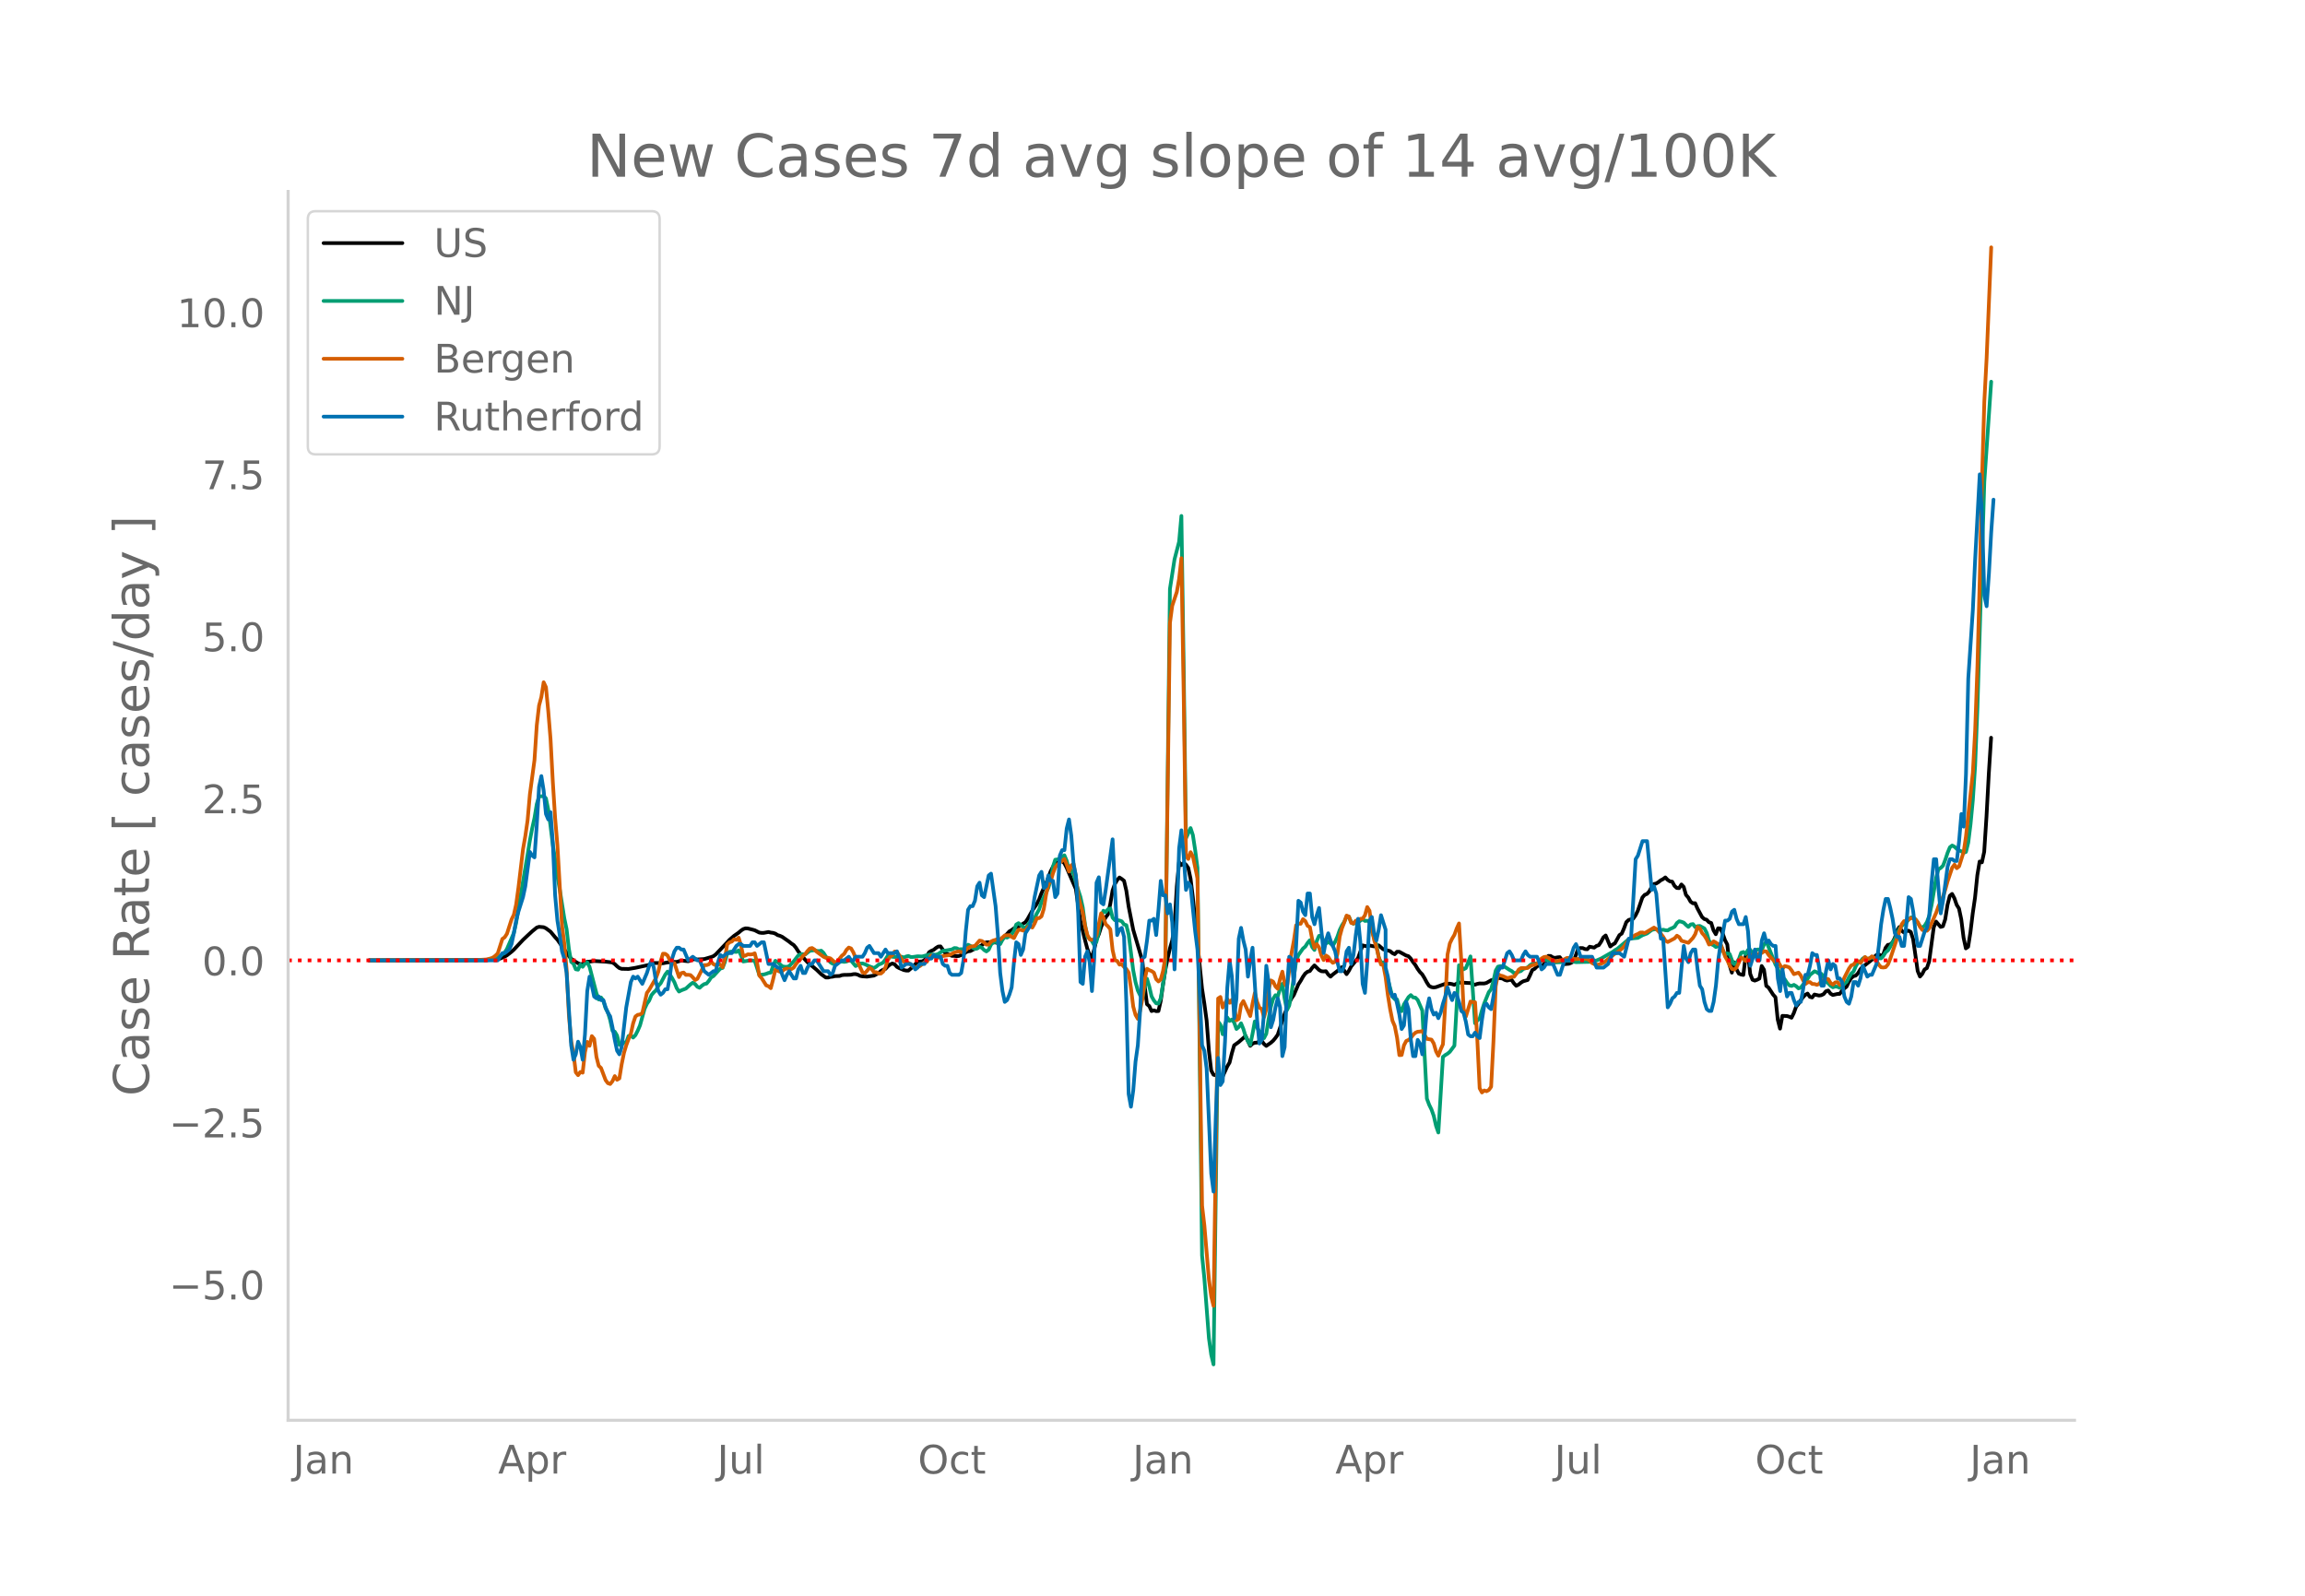 <svg height="864" viewBox="0 0 936 648" width="1248" xmlns="http://www.w3.org/2000/svg" xmlns:xlink="http://www.w3.org/1999/xlink"><defs><style>*{stroke-linecap:butt;stroke-linejoin:round}</style></defs><g id="figure_1"><path d="M0 648h936V0H0z" style="fill:#fff" id="patch_1"/><g id="axes_1"><path d="M117 576.72h725.4V77.76H117z" style="fill:none" id="patch_2"/><path clip-path="url(#pd73346ff3d)" d="m149.973 389.978 47.503-.138 3.726-.214 1.862-.37 1.863-.788.932-.551 1.863-1.441.931-.85 3.726-3.971 1.863-1.76 1.862-1.727 1.863-1.519.932-.305 1.863.168.931.43 1.863 1.383 1.863 2.245.931 1.008 1.863 2.688 1.863 2.563.931 1.404.932 1.075 1.863 1.29.931.537.932.364.931-.051.931-.551.932-.38.931-.033 1.863-.246 4.657.263 2.795.332.931.638.931.907.932.73.931.302 2.795.061 2.794-.465 5.589-1.213 1.862-.757 1.863.028.932.11.931-.019 1.863-.358 1.863-.094.931-.104.932.015 1.863-.575 2.794.302.931-.298.932-.49.931-.035.932.093 2.794-.16 2.794-.818.932-.359.931-.689 4.657-4.892.932-1.038 1.863-1.628 1.862-1.302.932-.806.931-.647.932-.299.931.04 1.863.472.931.259 1.863.943.932.13.931-.015 1.863-.35.931.243.932.11.931.307.932.61.931.277.932.421 2.794 1.952.931.757.932.608.931 1.124.932 1.475 2.794 3.39.931.982 3.726 3.092 1.863 1.796 1.863 1.34.931.006.932-.25.931-.098.932-.224 1.862-.06.932-.336.931-.104 1.863-.025.932-.05.931-.213.932-.036.931.271.931.476.932.176 1.863.113 1.863-.288.931-.135 1.863-1.01.931-.848.932-.547.931-.295.932-1.015.931-.791.931-.399.932.32.931 1.034.932.51 1.863.791.931.197.931.02 1.863-1.594 1.863-2.025 1.863-.126.932-.471.93-1.466.932-1.746.932-.6.931-.394.932-.755.931-.584.932-.067 1.862 2.66 2.795 1.195.931-.002.932.117.931-.07 1.863-.723.931-.767.932-.4.931-.109 1.863-.97.931-.345 1.863-1.05.932-.828.931-.35.932-.055 1.862.118.932-.019.931.277.932-.38.931-1.284 2.795-3.094.931-.535.931-.711 1.863-.705 1.863-1.195.932-.564.931-1.376 1.863-3.345 1.863-2.754.931-1.826.932-2.487.931-2.075.931-1.797 1.863-5.01.932-1.831.931-1.393.932-.843.931-.289.931.148.932.918.931 1.817 3.726 8.654 1.863 13.168 1.863 7.585.931 3.459.932 2.602.931.995.932-3.358.931-4.053.931-2.028.932-2.929.931-2.21.932-1.761.931-1.207.932-4.183.931-5.49.931-2.64.932-1.608.931-1.035.932.597.931.753.932 4 .931 6.428 1.863 9.444 3.726 12.662.931 10.274.932 7.294.93.777.932 2.005.932-.29.931.326.932-.045.931-4.12.932-6.71.931-5.826.931-4.754.932-3.997.931-3.256.932-5.63.931-16.256.932-9.866.931 1.158.931-.873.932.714.931 1.32.932 4.343.931 7.593 3.726 37.03.931 6.05.932 6.923.931 12.282.932 8.036.931 1.698.931.245.932-.397.931 1.406.932-.55 1.863-4.094.931-1.552.932-3.796.931-3.196 1.863-1.336 1.863-1.648.931-.79 1.863 3.98.931-.898.932-.361.931-.057.932-.446.931-.254.932 1.253.931.796 1.863-1.3.931-.826.932-1.122.931-1.303 2.794-8.419 1.863-4.566.932-1.777.931-1.328 1.863-4.366.932-1.424.93-1.657.932-1.319.932-.73.931-.27.932-1.284.931-1.002 1.863 1.841.931.525.932.074.931-.09.932 1.324.931.887.932-.868 1.862-1.423 1.863-1.556 1.863 2.845.932-1.365.931-1.756 2.794-3.41 1.863-5.156.932.24.931.11.932-.312 1.862.373 1.863-.418 1.863 1.616 2.794.72.932.813.931.443.932-1.002.931.009L570.98 388l.932.262.931.964.932 1.41.931 1.191.932 1.566.931 1.293.931.94.932 1.524.931 1.75.932 1.425.931.5.932.161.931-.128 3.726-1.346 1.863-.075.931.17.932.294 1.862-.893.932-.027 2.794.17.932.023.931.475.931.213.932-.333.931-.184 1.863.02.932-.21 1.862-1.073.932-.234.931-.459.932-.283 1.863.24.931.567.931.28.932-.248.931-.029.932 1.371.931 1 .932-.446.931-.769.932-.58 1.862-.542.932-1.883.931-2.144.932-.488.931-.947.932-.562.931.072.931-.202 1.863-3.636.932.042.931.6.932.161.931-.208.931-.082.932 1.325.931 1.522 1.863-.172.932-.381.931-.552 1.863-5.137.931-.307.932.022.931.415.932.05.931-1.027 1.863.377.931-.703.932-.293.931-1.378.932-1.801.931-.77 1.863 4.486.931-.773.932-.497 1.863-3.353.931-.625.932-2.156.931-2.502.931-.872 1.863-.527.932-1.305.931-1.888 1.863-5.404.931-1.07.932-.368.931-1.017.932-1.786.931-1.228.932-.198.931-.575.931-.74.932-.477.931-.695.932.995.931.608.932.123.931 1.703.932.858.931.07.931-1.49.932.965.931 3.259.932 1.063.931 1.681.932.667.931-.03.931 2.14 1.863 3.458.932.845.931.264.932 1.006.931.327.931 2.975.932 1.583.931-2.408.932.085.931 2.036.932 2.677.931 1.77.931 8.371.932 3.073.931-4.168.932 2.711.931 1.825.932.387.931.182.932-7.667.93-1.446.932 8.697.932 2.36.931.35.932-.348.931-.475.932-5.101.931 1.517.931 6.526.932.728 1.863 2.86.931 1.036.932 9.096.931 3.669.931-5.19 1.863.073.932.266.931.426.932-1.883.931-2.568.931-1.151.932-1.488.931-1.24.932-.972.931-.516.932 1.338.931.247.932-1.194 1.862.413.932-.141.931-.454.932-1.143.931-.299.932 1.25.931.556 1.863-.414.931-.038.932-1.24.931-.954.932-.74.931-1.963.931-1.492.932-.785.931-.247.932-.954.931-1.558.932-1.131.931-.58 2.794-2.18.932-1.089.931-.845.932-.352.931.672.931-.55.932-2.7.931-1.212.932-.119.931-.865.932-1.759.931-3.018.932-1.474.931 1.457.931.75.932-.53.931-.19.932.509.931 2.848 1.863 13.02.931 2.241.932-1.076.931-1.812.932-.54.931-2.715 1.863-13.863.931-2.318 1.863 2.168.932-.268.931-2.797.932-5.898.931-3.663.931-.769.932 1.75.931 2.686.932 1.493.931 4.415.932 7.443.931 4.329.932-.675.93-5.907.932-7.642.932-6.39.931-9.095.932-5.575.931.342.932-4.287.931-14.344.931-17.33.932-14.635h0" style="fill:none;stroke:#000;stroke-linecap:round;stroke-width:1.5" id="line2d_1"/><path clip-path="url(#pd73346ff3d)" d="m149.973 389.974 47.503-.11 2.794-.278.932-.244.931-.36 2.794-2.181.932-1.464 2.794-6.468.931-4.115 1.863-11.39 2.795-16.32.931-5.779.931-4.899.932-4.195.931-5.641.932-3.143 1.863-.086.931.875.931 4.561.932 6.718.931 7.646.932 5.882.931 6.86.932 5.27 1.863 11.752.931 4.432.931 8.023.932 5.257.931.758.932 2.251.931.174.932-2.105.931.933.931-1.271.932-.539.931 1.797 2.795 10.736.931 2.556.931-.834.932 1.3.931 3.124.932 1.634.931 3.127.932 4.328.931.387.931 1.582.932 3.755.931-.044.932-.952.931.035.932-2.608.931-.282.932.901.931-.966.931-1.818.932-2.173 1.863-6.731.931-2.022.932-1.303.931-2.24.931-1.104.932-.86.931-1.787.932-1.018 1.863-3.54.931-1.232.931 1.162.932 1.478.931 1.71.932 2.365.931 1.395.932-.488 1.862-.721 1.863-1.7.932-.67.931.524.932 1.111.931.419.932-.865.93-.64.932-.207.932-1.099.931-1.395.932-.557 2.794-3.033.931-.269.932-2.419.931-3.33.932-.793.931-.095 1.863.145.931-.647.932 1.944.931 2.578 1.863-.295.932-.145 1.862.106 1.863 5.78 1.863-.181.932-.253.931-.375.931-.128.932-2.654.931-2.138.932.569 1.863 1.652.931.205.932.027.931-.26 1.863-1.966 1.863-2.413.931-.48.932-.026.931.116 1.863-1.472 1.863-.235.931.254.932.095.931-.173.931.887.932 1.495 1.863 2.347.931.57.932.12 1.862-.97.932-.048.931.14.932-.139.931-.382.932.038 1.863 2.178 1.862-1.007.932-.047.931.3 1.863.886 1.863.679.931-.581.932-.822.931-.32.932-.518.931-1.253.932-1.51.931-.144.931.59.932.067 2.794-.104.932.308.931-.394.931-.223.932.422.931-.013 1.863-.277 1.863.07 2.794-.758.932-.06 1.863.104.931-.304 1.863-1.282.931-.054 2.795-.511.931-.55.932.064.931.505.931-.116.932.051.931-.713.932-1.139.931.466.932.744.931.497.931-.181.932-.694.931.373.932.943.931.566.932-.71.931-2.066.931-.904.932-.177.931.307.932.58.931-1.767.932-1.19.931.31.932-.553.931-.771.931-1.399.932-2.571.931-.56 1.863 1.523.932.595 1.862-2.664.932-.258.931-1.23.932-1.936.931-1.636.932-2.963 2.794-5.817.931-3.026.932-5.455.931-2.903.932-.123.931-.435.931-.747.932-.487.931 2.236.932 3.573.931.254.932 1.56.931 3.51 1.863 5.838.931 4.21.932 7.065.931 4.847.932.71.931 1.003.932 1.685.931-1.465.931-3.847.932-5.998.931-2.68.932.557.931-1.173.932-.289.931 3.698.931 1.057.932-.054.931.183.932.325.931 1.28.932.289.931 3.79 1.863 14.566.931 4.793.932 3.376.931 1.943.932 1.406.931-4.988.932-3.128.93 3.155.932 3.993.932 1.66.931 1.157.932.109.931-2.196 1.863-11.56 1.863-154.59 1.863-12.03 1.863-7.163.931-10.466.931 61.227.932 69.638 1.863-4.116.931 2.836.932 6.08.931 7.232 1.863 157.374.931 9.282 1.863 24.36.932 6.707.931 3.917 1.863-139.212.931 1.252.932 3.886.931-3.82.932-2.994.931 1.415.932-.578.931 1.226.931 2.611.932-.796.931-1.503.932 2.277.931 3.031.932 2.02.931 1.46.931-4.484.932-5.075.931 2.438.932 1.756.931.089.932 2.522.931-1.805.931-5.927.932-5.012.931-3.25.932-1.446.931.448.932-3.073.931-1.982.931 5.975.932 4.714.931-1.891.932-5.033 1.863-13.018.931-2.463 1.863-2.632.931-.775.932-1.484.931-1.108.932 2.762.931 1.183.932-3.61.931-2.111.931-.026.932 2.142.931 1.03.932-.768.931.7.932.87.931-1.517.931-2.097.932-2.725.931-1.894.932-1.454.931-2.137.932.077.931 2.191.931.696.932-.456.931-.134 1.863-1.31.932.735.931-.062.932.363.93 3.794 1.864 5.512.931 5.09.932 2.203.931-.062 3.726 13.95.931.988.932.118.931 3.52.932 1.24.931-2.725 1.863-2.983.931-.82.932.929.931.11.932.942 1.862 4.291 1.863 35.778.932 2.484.931 1.902.932 2.626.931 4.055.931 2.684 1.863-30.69.932-.758.931-.549.932-.777 1.863-2.5 1.862-32.63.932.616.931 1.025.932-.505 1.863-4.746 1.862 27.145.932-1.125.931-.762.932-3.3.931-2.858 1.863-4.593.931-1.167.932-3.298.931-4.251.932-1.627.931-.21 1.863.287 1.863 1.226.931.493.932.829.931-.104.932-.457.931-.284.932-.832 1.862-.667.932-.9.931-.575.932-.102.931.03.932-.323.931-.765.931-.348.932.04 2.794.72.932.235 1.862-.1.932-.113.931-.363.932-.22 1.863.133.931.353.931.185 5.59-.129.93-.275 1.863-.274 1.863-.824 4.657-2.66.932-.708.931-.516 4.657-3.926.932-.284 2.794-.27 1.863-1.077 1.863-.706 1.863-1.408.931-.26.932-.056 1.862.366.932-.179.931.232.932.07.931-.586.932-.399.931-.522.932-1.5.931-.72.931.213.932.364.931.934.932.774.931-.98.932-.16.931 1.252.931-.41.932-.087 1.863 1.022.931 1.817.932 3.168.931 1.442.931.4.932.725.931-.39.932-.755.931 2.47.932 1.864.931-.617.931.285.932 2.551.931 1.559.932-.628.931-1.38.932-2.641.931-.307.932.842.93-1.698.932-.03.932 1.713.931-1.25.932-.578.931-.02.932.253.931-2.323.931-1.152 3.726 9.409.932 1.497.931 3.052.931 1.651.932-.296.931 1.43.932 1.06.931.22.932-.44.931.542.931.89.932-.338.931-1.176.932-.932 1.863-3.039 1.863-1.454.93.384.932.643h.932l.931 1.448.932 1.746.931.662.932.997.931.609.931-.331.932.118.931.443.932-.575.931-1.072.932-.8.931-1.835.931-1.527.932-.834.931-2.164.932-1.557.931-.32.932-1.201.931-.542.931.81 1.863-.826.932.491.931.198.932-.258.931.032.931-.995.932-1.484.931-.743.932-1.48.931-1.762.932-1.26 1.863-4.328.931-1.099.931-.874.932-.514.931-1.213.932-.864.931.031.932.714 1.862 2.913.932.484.931-.792.932-1.52.931-2.467.932-4.327 1.862-11.117.932-3.467.931-.552.932-.919.931-2.4.932-2.83.931-2.246.931-.71.932.497.931.864.932.625.931.384.932.59.931-.362.932-3.78.93-7.474.932-9.776.932-13.978.931-23.572 2.795-91.637 2.794-40.726h0" style="fill:none;stroke:#009e73;stroke-linecap:round;stroke-width:1.5" id="line2d_2"/><path clip-path="url(#pd73346ff3d)" d="m149.973 389.974 42.846-.1 3.725-.202.932-.058 1.863-.447.931-.403.932-.706.931-.936 1.863-5.849.931-.662.932-1.427 1.863-5.82.931-1.915.931-4.149.932-6.814 1.863-15.63.931-5.315.932-6.44.931-10.602 1.863-13.843.931-14.146.932-8.024.931-3.472.932-5.964.931 1.988.931 9.68.932 11.453.931 17.416.932 14.607.931 11.078 1.863 32.527.932 7.376.931 10.444.931 18.64.932 10.617.931 4.898.932 7.65.931 1.166.932-1.297.931.289.931-8.312.932-4.192.931 1.584.932-3.932.931 1.109.932 7.303.931 3.66.931.864 1.863 4.94.932 1.24.931.33.932-1.152.931-2.06.931 1.499.932-.562.931-5.733.932-4.581.931-3.126.932-2.507.931-2.146.932-4.264.931-2.78.931-.678.932-.144.931-.59 1.863-8.168.932-1.268 1.862-3.227.932-1.599.931-2.578.932-4.235.931-3.011.932.043.931.692.931 1.887.932 1.397.931-.216 1.863 5.69.932-1.613.931-.216.931.936.932-.029.931.115.932.908.931 1.095.932-.49 2.794-5.575.931.014.932-.316.931-1.095.932 1.008.931.461.932-.62.931.346.931 1.08.932-3.485.931-5.791.932-.85.931-.303.932-.893.931.173.931-.85.932 3.083.931 4.437.932-.274.931-.504.932.072.931-.087.931-.389.932 3.688.931 5.33.932 1.052 1.863 2.939.931.36.931.792.932-3.53.931-4.004 1.863.864.932-.26.931-.777.932-.302.931.288.931-.044.932-.605.931-1.426.932-1.181.931-.835.932-1.268.931-.778.931-1.225.932-1.008.931-.216.932.59.931.908 2.794 2.046.932.432.931-.014.932.244 1.863 1.671.931-.432 1.863-2.319.931-.75.932-1.627.931-.936.932.36.931 1.613.932 2.276.931 1.801 1.863 4.048.931.302.932-.98.931-1.238.932.59.931 1.254.931-.029.932.562.931-.014.932-.778.931-1.743.932-2.982.931-1.297.931-.662.932-1.47.931.187.932 1.297.931 1.599.932 1.023.931.014.931.49.932.648.931.893.932.447.931-.504.932-.188 1.863-1.541.93-.158.932-1.47.932-1.123 1.863.763.931.13 1.863-.663 1.863-.274.931-.201 1.863-.994 1.863-.461.931.345.932.145 1.863-1.873.931-.49 1.863-.331 1.863-2.161.931.173.932.648.931.836.932-.015.931-1.239.931-.446.932-.26.931-.389.932.245 1.863-1.656 1.863-.087.931.677.931.505.932-1.859.931-1.541.932.057.931.303.932-.014.931-1.383.931-.461.932.62.931-1.629.932-2.19.931-.014.932-.72.931-2.996.931-5.777.932-4.177.931-1.283.932-3.198.931-2.463.932-1.181 2.794-2.204.931 2.305.932 2.78.931-2.521.932-.605.931 5.359.932 7.49.93 3.76.932 3.14.932 5.504.931 3.63.932 1.815.931.158.932-.13.931-1.843 1.863-8.802.931 1.743.932 2.708.931.85.932 1.196.931 8.442.931 4.12.932.302.931 1.484.932-.144.931 1.095.932.85.931 1.44.931 6.31.932 7.52.931 3.37.932 1.585.931-3.443.932-4.71.931-7.823.932-4.365.93.562.932.375.932.648.931 2.65.932.922.931-.835.932-3.429.931-5.589 1.863-135.728.931-6.986 1.863-5.618.932-5.33.931-8.37.931 55.965.932 65.055.931 1.123.932-2.751.931 1.7 1.863 8.902 1.863 132.876.931 8.052 1.863 22.07.932 6.784.931 3.861 1.863-124.837.931-.62.932 4.293 1.863-3.443.931 1.513.932-1.21.931 2.751.931 5.546.932-.561.931-5.72.932-1.512 2.794 6.094.931-5.086.932-4.278.931 3.645.932 2.348.931.504.932 3.313.931-3.27.931-7.793.932-3.846.931.504.932 1.944.931.937.932-3.976.931-2.982.931 4.797.932 1.412 1.863-13.786.931-4.884.932-6.381.931-.663.932.072.93-1.887.932.792.932 1.945.931.519.932 4.926.931 3.53.932-1.556.931 1.354.931 3.198.932 1.901.931-1.858.932.605.931 1.455.932.922.931-.432.931-3.126.932-7.116.931-3.429.932-2.348.931-2.737.932.418.931 2.578.931.23.932-1.152.931.159.932-.922.931-.058.932-1.354.931-3.356.932 1.527.93 7.073.932 4.74.932 2.967.931 3.976.932 3.054.931.172.932 4.927.931 7.332.931 5.791.932 4.624.931 2.176.932 4.696.931 7.073.932-.058.931-3.918.931-1.772.932-.418.931-.777.932-1.297.931-.864.932-.404.931-.072.931-.187 1.863 3.17 1.863.302.932 1.57.931 3.227.931 1.728.932-2.578.931-2.046.932-16.48.931-19.965.932-4.524.931-1.93.932-1.556.931-2.578.931-2.046.932 15.169.931 19.52.932 3.11 1.863-6.093.931.245.931.043.932 15.544.931 19.404.932 1.7.931-.821.932.317.931-.505.931-1.31.932-18.18.931-22.674.932-4.87.931.534.932.216 1.862.821.932-.158.931-.317.932-.044.931-1.238.932-1.643.931-.62.932-.042.93.072.932-.13.932-.677.931-.447.932-.115.931-.533 1.863-2.06.931-.562.932-.144.931.447.932.663.931.417.932.288.931-.028.931-.332.932-.072.931-.36.932-.504.931-.043 1.863.417.931.073.932-.058.931-.187 2.795.201.931.735.932.908.93.446.932.245.932-.1 1.863-.692 2.794-2.262 1.863-1.47.931-.532 1.863-1.44.932-.98 1.862-2.795 2.795-1.858.931-.36.932-.577.931-.029.931.245 3.726-2.232.932.605 1.862 1.901.932 1.239.931 1.599.932.504 2.794-1.484.932-1.066.931.591.931 1.47 2.795.82 1.863-2.002.931-1.541.931-2.91.932.648.931 1.887.932 1.023.931 1.513.932 2.088.931-.331.931-.965.932.518.931.692.932-.13.931 2.377.932 2.708.931 1.6.931 2.103.932 1.354.931.216.932-.85 1.863-4.005.931.519.932.907.93-1.556.932-1.123.932 1.095 2.794-1.585.932-.13.931-.705.931.1.932 1.455 1.863 2.06.931.793.932-.375.931 1.685.931 1.355.932-1.038.931.202.932.36.931 1.196.932 1.527 1.862-.62.932 1.167.931 1.945.932 1.498.931-.691.932-.087.931.764.932.029.93.316.932-.374.932-1.282.931-.346.932-.49.931.216.932 1.57.931.634.931-.907.932-.115.931 1.18.932-.662.931-2.333 1.863-3.674.931-1.31.932-.318.931-1.195.932-.216.931.734 1.863-2.391.931.75.932-.203.931-.835.932.576.931 1.268.932 1.556.931 1.037.931.1.932-.143.931-1.124.932-2.305 4.657-14.002.931-1.253.932-.101 1.863-1.138.931.115.932.447.931 1.094.931 1.988.932 1.196 1.863.303.931-.994 2.794-6.281.932-2.608 1.863-3.961.931-2.895.932-3.4 1.862-5.489.932-1.224.931 1.455.932-.75 1.863-5.891.931-6.238 2.794-25.886.932-17.128.931-26.232.932-35.092.931-41.113.932-31.087.931-17.66 1.863-45.032h0" style="fill:none;stroke:#d55e00;stroke-linecap:round;stroke-width:1.5" id="line2d_3"/><path clip-path="url(#pd73346ff3d)" d="M149.973 389.974h52.16l1.863-2.935h.931l1.863-1.467.932-2.201.931-4.402.931-5.136.932-3.669 1.863-5.87.931-4.401 1.863-13.94.931 1.467.932.734.931-13.207.932-15.407.931-4.402.932 5.87.931 9.537.931 2.201.932-2.935.931 12.473.932 21.277.931 10.272.932 5.87.931 6.603.932 2.934.931 5.87 1.863 29.348.931 5.87.932-2.202.931-5.136.932 2.201.931 5.136.931-10.272.932-17.608.931-5.87.932 3.669.931 4.402.932.734.931-.734.931 1.467h.932l.931 2.935.932 2.201.931 1.468.932 4.402.931 5.135.931 4.403.932 1.467.931-2.935 1.863-16.14 1.863-10.273.932-2.2.931.733.931-.734 1.863 2.935 1.863-4.402.932-2.935.931-2.2.931 2.934.932 5.87.931 3.668.932 1.467.931-.733.932-1.468h.931l.931-5.136.932-7.337.931-2.934.932-1.468h.931l.932.734h.931l1.863 4.402 1.863-1.467 1.863 1.467h.931l1.863 4.402 1.863 1.468 1.863-1.468h.931l.932-3.668.931-2.935.931.734 1.863-1.468h1.863l1.863-2.934.931-.734h.932l.931.734h2.795l.931-1.468h.931l.932 1.468 1.863-1.468h.931l1.863 8.804h1.863l1.863 1.468h.931l.932 2.935.931 2.2.932-2.2.931-1.468 1.863 2.935h.931l.932-3.668.931-1.468.932 2.935h.931l.931-2.201.932-1.468h.931l.932-1.467h.931l2.794 4.402h1.863l.932 1.468.931-.734.932-2.935 2.794-2.2h.931l1.863-1.468.932 1.467h.931l.932-1.467h2.794l.931-1.468.932-2.2.931-.734 1.863 2.934h1.863l.931 1.468 1.863-2.935.932 1.467h2.794l.931-.733.932 2.934.931 3.669 1.863-1.468h1.863l.931.734.932 1.468.931-.734.932-1.468h1.863l.93-2.2h1.864l.931-1.468.932.734h1.863l.931 2.934.931.734h.932l.931 2.935.932.734h2.794l.931-.734.932-5.136.931-11.739.932-8.804.931-1.468h.932l.931-2.2.931-5.87.932-1.468.931 5.136.932.734 1.863-8.804.931-.734 1.863 13.206.931 11.74.932 15.407.931 7.337.932 4.402.931-.734.932-2.2.931-2.936.931-10.271.932-8.07.931.733.932 4.402.931-2.201.932-6.603 1.862-2.935 1.863-11.74 1.863-8.803.932-1.468.931 6.603.931-.733.932-4.402.931 2.2h.932l.931 6.604.932-1.467.931-15.408.931-2.201h.932l.931-8.804.932-3.669.931 6.603.932 11.74.931 4.402.932 15.407.93 27.88.932.734.932-11.005.931-2.201.932 4.402.931 11.739.932-13.207.931-30.815.931-2.2.932 10.271.931.734.932-5.87 2.794-20.543 1.863 38.885.931-2.2.932-.734.931 3.668.932 27.147.931 36.684.931 5.136.932-6.603.931-11.74.932-6.602.931-13.94.932-21.278.931-.733.932-6.603.93-8.071h.932l.932-.734.931 6.603.932-10.271.931-11.74.932 5.87h.931l.931 7.337.932-3.668.931 7.337.932 19.076.931-20.544.932-28.614.931-7.337.931 10.272.932 13.94.931-2.935.932 1.468 1.863 18.342.931 7.337.931 18.342.932 20.544.931 2.2.932 7.338 1.863 42.554.931 7.337.931-30.815.932-23.479.931 11.006.932-1.468.931-16.14.932-22.012.931-11.005.932 6.603.931 16.875.931-8.07.932-24.212.931-4.402.932 5.136.931 3.668.932 11.005.931-6.603.931-5.136 1.863 29.348.932 9.538.931-1.468.932-11.005.931-19.076.931 6.603.932 18.343.931-2.935.932-5.136.931-3.668.932 3.668.931 19.81.931-3.669.932-23.478.931-13.206.932.733.931 10.272.932-15.407.931-18.343.932.734.93 3.668.932 1.468.932-8.804h.931l.932 9.538.931 2.934.932-3.668.931-2.935 1.863 18.342.931-5.135.932-2.935.931 2.935 1.863 4.402.931 4.402.932 3.668h.931l.932-2.2.931-5.87.932-1.468.931 6.603.931-3.668.932-8.07.931-6.604.932 9.538.931 16.875.932 3.669.931-12.473.932-16.875.93-1.467.932 6.603.932 2.935.931-4.403.932-5.87 1.863 5.87v15.408l.931 3.668.931 5.87.932 2.2.931-.733.932 3.669.931 4.402.932 5.87.931-1.468.931-9.538.932 2.935.931 12.472.932 6.604h.931l.932-6.604.931 1.468.931 4.402.932-7.337.931-11.005.932-4.402.931 4.402.932 2.2.931-.733.931 2.201.932-2.2.931-3.67.932-2.934.931-3.669.932 2.935.931 2.201.932-2.934.931.733.931 2.935.932 3.668.931.734.932 3.669.931 5.135.932.734h.931l.931-1.467.932 1.467.931.734.932-7.337.931-5.87.932-.733.931 1.467.931.734.932-5.136.931-6.603.932-3.669.931-1.467h.932l1.862-5.87.932-.733.931 1.467.932 2.201h2.794l.932-2.201.93-1.467.932 1.467.932.734h2.794l.932 2.2.931 2.936.931-.734.932-1.468h2.794l1.863 4.403h.931l1.863-5.87h1.863l.932-2.201.931-2.935.931-1.467.932 2.201.931 2.935h4.658l1.862 4.402h2.795l1.863-1.468 1.862-4.402h2.795l1.863 1.468 1.862-7.337h.932l1.863-32.283.931-1.467 1.863-5.87h1.863l1.863 19.81.931-1.467.932 2.935.931 11.005.931 7.337h.932l1.863 27.88.931-1.467.932-2.201.931-.734.932-1.467h.931l.931-10.272.932-8.804.931 5.135.932 1.468.931-3.669.932-1.467h.931l.931 8.07.932 6.604.931 1.467.932 5.136.931 2.935.932.733h.931l.931-3.668.932-6.603.931-10.272.932-6.603.931-4.402.932-5.136h.931l.931-.734.932-2.935.931-.733.932 3.668.931 2.201h1.863l.932-2.934.93 5.87.932 13.94.932-2.936.931-3.668.932 4.402h.931l.932-8.07.931-2.935.931 3.668.932-.733.931 1.467.932.734h.931l.932 13.206.931 5.136.931-8.804.932 5.87.931 5.135.932-1.467h.931l.932 2.934.931 2.201.931-1.467h.932l.931-5.136.932-5.87h.931l.932-3.668.931-5.136.932.734h.93l.932 5.136.932 7.337h.931l.932-5.87.931-4.402.932 3.669.931-2.202.931.734.932 5.136h.931l.932 1.467.931 5.87.932 2.201.931.734.931-2.935.932-5.87h.931l.932 1.468.931-2.935.932-5.136 1.862 4.402.932-.733h.931l1.863-4.403.932-7.336.931-8.805.931-5.87.932-4.401h.931l.932 3.668.931 4.402.932 5.87.931 1.467h.932l.931 3.669h.931l.932-8.805.931-11.005.932.734.931 5.135.932 8.071.931 5.87h.931l1.863-5.87.932-1.467.931-5.136.932-13.207.931-9.538h.931l.932 11.74.931 10.271.932-5.136 1.863-13.94.931-2.935h.931l.932.734h.931l.932-8.07.931-11.006.932 5.136.931-21.277.932-38.886 1.862-27.88.932-20.543 1.863-34.484.931 16.875.932 32.283.931 4.402.931-13.207.932-16.875.931-13.206h0" style="fill:none;stroke:#0072b2;stroke-linecap:round;stroke-width:1.5" id="line2d_4"/><path clip-path="url(#pd73346ff3d)" d="M117 389.974h725.4" style="fill:none;stroke:red;stroke-dasharray:1.5,2.475;stroke-dashoffset:0;stroke-width:1.5" id="line2d_5"/><path d="M117 576.72V77.76" style="fill:none;stroke:#d3d3d3;stroke-linecap:square;stroke-linejoin:miter;stroke-width:1.25" id="patch_3"/><path d="M117 576.72h725.4" style="fill:none;stroke:#d3d3d3;stroke-linecap:square;stroke-linejoin:miter;stroke-width:1.25" id="patch_4"/><g id="matplotlib.axis_1"><g id="xtick_1"><g style="fill:#696969" transform="matrix(.16 0 0 -.16 119.012 598.378)" id="text_1"><defs><path d="M9.813 72.906h9.859V5.078q0-13.187-5-19.14-5-5.954-16.094-5.954h-3.75v8.297h3.078q6.531 0 9.219 3.672Q9.813-4.39 9.813 5.078z" id="DejaVuSans-74"/><path d="M34.281 27.484q-10.89 0-15.093-2.484-4.204-2.484-4.204-8.5 0-4.781 3.157-7.594 3.156-2.797 8.562-2.797 7.485 0 12 5.297 4.516 5.297 4.516 14.078v2zm17.922 3.72V0H43.22v8.297Q40.14 3.328 35.547.953q-4.594-2.375-11.234-2.375-8.391 0-13.36 4.719Q6 8.016 6 15.922q0 9.219 6.172 13.906 6.187 4.688 18.437 4.688h12.61v.89q0 6.203-4.078 9.594-4.078 3.39-11.453 3.39-4.688 0-9.141-1.124-4.438-1.125-8.531-3.375v8.312q4.921 1.906 9.562 2.844 4.64.953 9.031.953 11.875 0 17.735-6.156 5.86-6.14 5.86-18.64z" id="DejaVuSans-97"/><path d="M54.89 33.016V0h-8.984v32.719q0 7.765-3.031 11.61-3.031 3.858-9.078 3.858-7.281 0-11.484-4.64-4.204-4.625-4.204-12.64V0H9.08v54.688h9.03v-8.5q3.235 4.937 7.594 7.374Q30.078 56 35.797 56q9.422 0 14.25-5.828 4.844-5.828 4.844-17.156z" id="DejaVuSans-110"/></defs><use xlink:href="#DejaVuSans-74"/><use x="29.492" xlink:href="#DejaVuSans-97"/><use x="90.771" xlink:href="#DejaVuSans-110"/></g></g><g id="xtick_2"><g style="fill:#696969" transform="matrix(.16 0 0 -.16 202.264 598.378)" id="text_2"><defs><path d="M34.188 63.188 20.797 26.906h26.812zm-5.579 9.718h11.188L67.578 0h-10.25l-6.64 18.703h-32.86L11.188 0H.78z" id="DejaVuSans-65"/><path d="M18.11 8.203v-29H9.077v75.484h9.031v-8.296q2.844 4.875 7.157 7.234Q29.594 56 35.594 56q9.968 0 16.187-7.906 6.235-7.907 6.235-20.797T51.78 6.484q-6.218-7.906-16.187-7.906-6 0-10.328 2.375-4.313 2.375-7.157 7.25zm30.578 19.094q0 9.906-4.079 15.547-4.078 5.64-11.203 5.64-7.14 0-11.218-5.64-4.079-5.64-4.079-15.547 0-9.906 4.078-15.547 4.079-5.64 11.22-5.64 7.124 0 11.202 5.64t4.078 15.547z" id="DejaVuSans-112"/><path d="M41.11 46.297q-1.516.875-3.297 1.281Q36.03 48 33.89 48q-7.625 0-11.703-4.953-4.079-4.953-4.079-14.234V0H9.08v54.688h9.03v-8.5q2.844 4.984 7.375 7.39Q30.031 56 36.531 56q.922 0 2.047-.125 1.125-.11 2.484-.36z" id="DejaVuSans-114"/></defs><use xlink:href="#DejaVuSans-65"/><use x="68.408" xlink:href="#DejaVuSans-112"/><use x="131.885" xlink:href="#DejaVuSans-114"/></g></g><g id="xtick_3"><g style="fill:#696969" transform="matrix(.16 0 0 -.16 291.212 598.378)" id="text_3"><defs><path d="M8.5 21.578v33.11h8.984V21.922q0-7.766 3.016-11.656 3.031-3.875 9.094-3.875 7.265 0 11.484 4.64 4.234 4.64 4.234 12.656v31h8.985V0h-8.984v8.406Q42.047 3.422 37.718 1q-4.313-2.422-10.032-2.422-9.421 0-14.312 5.86Q8.5 10.296 8.5 21.578zM31.11 56z" id="DejaVuSans-117"/><path d="M9.422 75.984h8.984V0H9.422z" id="DejaVuSans-108"/></defs><use xlink:href="#DejaVuSans-74"/><use x="29.492" xlink:href="#DejaVuSans-117"/><use x="92.871" xlink:href="#DejaVuSans-108"/></g></g><g id="xtick_4"><g style="fill:#696969" transform="matrix(.16 0 0 -.16 372.724 598.378)" id="text_4"><defs><path d="M39.406 66.219q-10.75 0-17.078-8.016-6.312-8-6.312-21.828 0-13.766 6.312-21.781 6.328-8 17.078-8 10.735 0 17.016 8 6.281 8.015 6.281 21.781 0 13.828-6.281 21.828-6.281 8.016-17.016 8.016zm0 8q15.328 0 24.5-10.281 9.188-10.282 9.188-27.563 0-17.234-9.188-27.516-9.172-10.28-24.5-10.28-15.375 0-24.593 10.25-9.204 10.265-9.204 27.546t9.204 27.563q9.218 10.28 24.593 10.28z" id="DejaVuSans-79"/><path d="M48.781 52.594v-8.407q-3.812 2.11-7.64 3.157-3.828 1.047-7.735 1.047-8.75 0-13.593-5.547-4.829-5.532-4.829-15.547 0-10.016 4.829-15.563 4.843-5.53 13.593-5.53 3.907 0 7.735 1.046 3.828 1.047 7.64 3.156V2.094Q45.016.344 40.984-.531q-4.015-.89-8.562-.89-12.36 0-19.64 7.765-7.266 7.765-7.266 20.953 0 13.375 7.343 21.031Q20.22 56 33.016 56q4.14 0 8.093-.86 3.953-.843 7.672-2.546z" id="DejaVuSans-99"/><path d="M18.313 70.219V54.688h18.5v-6.985h-18.5V18.016q0-6.688 1.828-8.594 1.828-1.906 7.453-1.906h9.218V0h-9.218q-10.407 0-14.36 3.875-3.953 3.89-3.953 14.14v29.688H2.687v6.984h6.594V70.22z" id="DejaVuSans-116"/></defs><use xlink:href="#DejaVuSans-79"/><use x="78.711" xlink:href="#DejaVuSans-99"/><use x="133.691" xlink:href="#DejaVuSans-116"/></g></g><g id="xtick_5"><g style="fill:#696969" transform="matrix(.16 0 0 -.16 459.916 598.378)" id="text_5"><use xlink:href="#DejaVuSans-74"/><use x="29.492" xlink:href="#DejaVuSans-97"/><use x="90.771" xlink:href="#DejaVuSans-110"/></g></g><g id="xtick_6"><g style="fill:#696969" transform="matrix(.16 0 0 -.16 542.238 598.378)" id="text_6"><use xlink:href="#DejaVuSans-65"/><use x="68.408" xlink:href="#DejaVuSans-112"/><use x="131.885" xlink:href="#DejaVuSans-114"/></g></g><g id="xtick_7"><g style="fill:#696969" transform="matrix(.16 0 0 -.16 631.185 598.378)" id="text_7"><use xlink:href="#DejaVuSans-74"/><use x="29.492" xlink:href="#DejaVuSans-117"/><use x="92.871" xlink:href="#DejaVuSans-108"/></g></g><g id="xtick_8"><g style="fill:#696969" transform="matrix(.16 0 0 -.16 712.697 598.378)" id="text_8"><use xlink:href="#DejaVuSans-79"/><use x="78.711" xlink:href="#DejaVuSans-99"/><use x="133.691" xlink:href="#DejaVuSans-116"/></g></g><g id="xtick_9"><g style="fill:#696969" transform="matrix(.16 0 0 -.16 799.89 598.378)" id="text_9"><use xlink:href="#DejaVuSans-74"/><use x="29.492" xlink:href="#DejaVuSans-97"/><use x="90.771" xlink:href="#DejaVuSans-110"/></g></g></g><g id="matplotlib.axis_2"><g id="ytick_1"><g style="fill:#696969" transform="matrix(.16 0 0 -.16 68.647 527.655)" id="text_10"><defs><path d="M10.594 35.5h62.593v-8.297H10.594z" id="DejaVuSans-8722"/><path d="M10.797 72.906h38.719v-8.312H19.828v-17.86q2.14.735 4.281 1.094 2.157.36 4.313.36 12.203 0 19.328-6.688 7.14-6.688 7.14-18.11 0-11.765-7.328-18.296-7.328-6.516-20.656-6.516-4.593 0-9.36.781-4.75.782-9.827 2.344v9.922q4.39-2.39 9.078-3.563 4.687-1.171 9.906-1.171 8.453 0 13.375 4.437 4.938 4.438 4.938 12.063 0 7.609-4.938 12.047-4.922 4.453-13.375 4.453-3.953 0-7.89-.875-3.922-.875-8.016-2.735z" id="DejaVuSans-53"/><path d="M10.688 12.406H21V0H10.687z" id="DejaVuSans-46"/><path d="M31.781 66.406q-7.61 0-11.453-7.5Q16.5 51.422 16.5 36.375q0-14.984 3.828-22.484 3.844-7.5 11.453-7.5 7.672 0 11.5 7.5 3.844 7.5 3.844 22.484 0 15.047-3.844 22.531-3.828 7.5-11.5 7.5zm0 7.813q12.266 0 18.735-9.703 6.468-9.688 6.468-28.141 0-18.406-6.468-28.11-6.47-9.687-18.735-9.687-12.25 0-18.718 9.688-6.47 9.703-6.47 28.109 0 18.453 6.47 28.14Q19.53 74.22 31.78 74.22z" id="DejaVuSans-48"/></defs><use xlink:href="#DejaVuSans-8722"/><use x="83.789" xlink:href="#DejaVuSans-53"/><use x="147.412" xlink:href="#DejaVuSans-46"/><use x="179.199" xlink:href="#DejaVuSans-48"/></g></g><g id="ytick_2"><g style="fill:#696969" transform="matrix(.16 0 0 -.16 68.647 461.854)" id="text_11"><defs><path d="M19.188 8.297h34.421V0H7.33v8.297q5.609 5.812 15.296 15.594 9.703 9.797 12.188 12.64 4.734 5.313 6.609 9 1.89 3.688 1.89 7.25 0 5.813-4.078 9.469-4.078 3.672-10.625 3.672-4.64 0-9.797-1.61-5.14-1.609-11-4.89v9.969Q13.767 71.78 18.938 73q5.188 1.219 9.485 1.219 11.328 0 18.062-5.672 6.735-5.656 6.735-15.125 0-4.5-1.688-8.531-1.672-4.016-6.125-9.485-1.218-1.422-7.765-8.187-6.532-6.766-18.453-18.922z" id="DejaVuSans-50"/></defs><use xlink:href="#DejaVuSans-8722"/><use x="83.789" xlink:href="#DejaVuSans-50"/><use x="147.412" xlink:href="#DejaVuSans-46"/><use x="179.199" xlink:href="#DejaVuSans-53"/></g></g><g id="ytick_3"><g style="fill:#696969" transform="matrix(.16 0 0 -.16 82.055 396.053)" id="text_12"><use xlink:href="#DejaVuSans-48"/><use x="63.623" xlink:href="#DejaVuSans-46"/><use x="95.41" xlink:href="#DejaVuSans-48"/></g></g><g id="ytick_4"><g style="fill:#696969" transform="matrix(.16 0 0 -.16 82.055 330.252)" id="text_13"><use xlink:href="#DejaVuSans-50"/><use x="63.623" xlink:href="#DejaVuSans-46"/><use x="95.41" xlink:href="#DejaVuSans-53"/></g></g><g id="ytick_5"><g style="fill:#696969" transform="matrix(.16 0 0 -.16 82.055 264.451)" id="text_14"><use xlink:href="#DejaVuSans-53"/><use x="63.623" xlink:href="#DejaVuSans-46"/><use x="95.41" xlink:href="#DejaVuSans-48"/></g></g><g id="ytick_6"><g style="fill:#696969" transform="matrix(.16 0 0 -.16 82.055 198.65)" id="text_15"><defs><path d="M8.203 72.906h46.875v-4.203L28.61 0H18.312L43.22 64.594H8.203z" id="DejaVuSans-55"/></defs><use xlink:href="#DejaVuSans-55"/><use x="63.623" xlink:href="#DejaVuSans-46"/><use x="95.41" xlink:href="#DejaVuSans-53"/></g></g><g id="ytick_7"><g style="fill:#696969" transform="matrix(.16 0 0 -.16 71.875 132.85)" id="text_16"><defs><path d="M12.406 8.297h16.11v55.625l-17.532-3.516v8.985l17.438 3.515h9.86V8.296H54.39V0H12.406z" id="DejaVuSans-49"/></defs><use xlink:href="#DejaVuSans-49"/><use x="63.623" xlink:href="#DejaVuSans-48"/><use x="127.246" xlink:href="#DejaVuSans-46"/><use x="159.033" xlink:href="#DejaVuSans-48"/></g></g><g style="fill:#696969" transform="matrix(0 -.2 -.2 0 60.488 445.117)" id="text_17"><defs><path d="M64.406 67.281v-10.39q-4.984 4.64-10.625 6.922-5.64 2.296-11.984 2.296-12.5 0-19.14-7.64-6.641-7.64-6.641-22.094 0-14.406 6.64-22.047 6.64-7.64 19.14-7.64 6.345 0 11.985 2.296 5.64 2.297 10.625 6.938V5.609Q59.234 2.094 53.437.33q-5.78-1.75-12.218-1.75-16.563 0-26.094 10.124-9.516 10.14-9.516 27.672 0 17.578 9.516 27.703 9.531 10.14 26.094 10.14 6.531 0 12.312-1.734 5.797-1.734 10.875-5.203z" id="DejaVuSans-67"/><path d="M44.281 53.078v-8.5q-3.797 1.953-7.906 2.922-4.094.984-8.5.984-6.688 0-10.031-2.047-3.344-2.046-3.344-6.156 0-3.125 2.39-4.906 2.391-1.781 9.626-3.39l3.078-.688q9.562-2.047 13.593-5.781 4.032-3.735 4.032-10.422 0-7.625-6.032-12.078-6.03-4.438-16.578-4.438-4.39 0-9.156.86Q10.688.296 5.422 2v9.281q4.984-2.594 9.812-3.89 4.829-1.282 9.579-1.282 6.343 0 9.75 2.172 3.421 2.172 3.421 6.125 0 3.656-2.468 5.61-2.453 1.953-10.813 3.765l-3.125.735q-8.344 1.75-12.062 5.39-3.704 3.64-3.704 9.985 0 7.718 5.47 11.906Q16.75 56 26.811 56q4.97 0 9.36-.734 4.406-.72 8.11-2.188z" id="DejaVuSans-115"/><path d="M56.203 29.594v-4.39H14.891q.593-9.282 5.593-14.142 5-4.859 13.938-4.859 5.172 0 10.031 1.266 4.86 1.265 9.656 3.812v-8.5Q49.266.734 44.187-.344 39.11-1.422 33.892-1.422q-13.094 0-20.735 7.61-7.64 7.625-7.64 20.625 0 13.421 7.25 21.296Q20.016 56 32.328 56q11.031 0 17.453-7.11 6.422-7.093 6.422-19.296zm-8.984 2.64q-.094 7.36-4.125 11.75-4.032 4.407-10.672 4.407-7.516 0-12.031-4.25-4.516-4.25-5.203-11.97z" id="DejaVuSans-101"/><path d="M44.39 34.188q3.172-1.079 6.172-4.594 3-3.516 6.032-9.672L66.609 0H56l-9.313 18.703q-3.624 7.328-7.015 9.719-3.39 2.39-9.25 2.39h-10.75V0h-9.86v72.906h22.266q12.5 0 18.656-5.234 6.157-5.219 6.157-15.766 0-6.89-3.203-11.437-3.204-4.532-9.297-6.282zM19.673 64.797V38.922h12.406q7.125 0 10.766 3.297 3.64 3.297 3.64 9.687 0 6.39-3.64 9.64-3.64 3.25-10.766 3.25z" id="DejaVuSans-82"/><path d="M8.594 75.984h20.703V69H17.578V-6.203h11.719v-6.984H8.594z" id="DejaVuSans-91"/><path d="M25.39 72.906h8.297L8.297-9.28H0z" id="DejaVuSans-47"/><path d="M45.406 46.39v29.594h8.985V0h-8.985v8.203Q42.578 3.328 38.25.953q-4.313-2.375-10.375-2.375-9.906 0-16.14 7.906-6.22 7.922-6.22 20.813 0 12.89 6.22 20.797Q17.968 56 27.874 56q6.063 0 10.375-2.375 4.328-2.36 7.156-7.234zm-30.61-19.093q0-9.906 4.079-15.547 4.078-5.64 11.203-5.64 7.125 0 11.219 5.64 4.11 5.64 4.11 15.547 0 9.906-4.11 15.547-4.094 5.64-11.219 5.64-7.125 0-11.203-5.64-4.078-5.64-4.078-15.547z" id="DejaVuSans-100"/><path d="M32.172-5.078q-3.797-9.766-7.422-12.735-3.61-2.984-9.656-2.984H7.906v7.516h5.282q3.703 0 5.75 1.765Q21-9.766 23.483-3.219l1.61 4.094-22.11 53.813H12.5l17.094-42.766 17.093 42.766h9.516z" id="DejaVuSans-121"/><path d="M30.422 75.984v-89.171H9.719v6.984H21.39V69H9.719v6.984z" id="DejaVuSans-93"/></defs><use xlink:href="#DejaVuSans-67"/><use x="69.824" xlink:href="#DejaVuSans-97"/><use x="131.104" xlink:href="#DejaVuSans-115"/><use x="183.203" xlink:href="#DejaVuSans-101"/><use x="244.727" xlink:href="#DejaVuSans-32"/><use x="276.514" xlink:href="#DejaVuSans-82"/><use x="343.746" xlink:href="#DejaVuSans-97"/><use x="405.025" xlink:href="#DejaVuSans-116"/><use x="444.234" xlink:href="#DejaVuSans-101"/><use x="505.758" xlink:href="#DejaVuSans-32"/><use x="537.545" xlink:href="#DejaVuSans-91"/><use x="576.559" xlink:href="#DejaVuSans-32"/><use x="608.346" xlink:href="#DejaVuSans-99"/><use x="663.326" xlink:href="#DejaVuSans-97"/><use x="724.605" xlink:href="#DejaVuSans-115"/><use x="776.705" xlink:href="#DejaVuSans-101"/><use x="838.229" xlink:href="#DejaVuSans-115"/><use x="890.328" xlink:href="#DejaVuSans-47"/><use x="924.02" xlink:href="#DejaVuSans-100"/><use x="987.496" xlink:href="#DejaVuSans-97"/><use x="1048.775" xlink:href="#DejaVuSans-121"/><use x="1107.955" xlink:href="#DejaVuSans-32"/><use x="1139.742" xlink:href="#DejaVuSans-93"/></g></g><g style="fill:#696969" transform="matrix(.24 0 0 -.24 238.224 71.76)" id="text_18"><defs><path d="M9.813 72.906h13.28l32.329-60.984v60.984h9.562V0h-13.28L19.39 60.984V0H9.813z" id="DejaVuSans-78"/><path d="M4.203 54.688h8.985l11.234-42.672 11.172 42.672h10.593l11.235-42.672 11.187 42.672h8.985L63.28 0H52.688L40.922 44.828 29.109 0H18.5z" id="DejaVuSans-119"/><path d="M2.984 54.688H12.5L29.594 8.797l17.093 45.89h9.516L35.687 0H23.485z" id="DejaVuSans-118"/><path d="M45.406 27.984q0 9.766-4.031 15.125-4.016 5.375-11.297 5.375-7.219 0-11.25-5.375-4.031-5.359-4.031-15.125 0-9.718 4.031-15.093t11.25-5.375q7.281 0 11.297 5.375 4.031 5.375 4.031 15.093zm8.985-21.203q0-13.953-6.203-20.765Q42-20.797 29.203-20.797q-4.734 0-8.937.703-4.203.703-8.157 2.172v8.735q3.954-2.141 7.813-3.157 3.86-1.031 7.86-1.031 8.843 0 13.234 4.61 4.39 4.609 4.39 13.937v4.453q-2.781-4.844-7.125-7.234Q33.938 0 27.875 0 17.828 0 11.672 7.656q-6.156 7.672-6.156 20.328 0 12.688 6.156 20.344Q17.828 56 27.875 56q6.063 0 10.406-2.39 4.344-2.391 7.125-7.22v8.297h8.985z" id="DejaVuSans-103"/><path d="M30.61 48.39q-7.22 0-11.422-5.64-4.204-5.64-4.204-15.453 0-9.813 4.172-15.453 4.188-5.64 11.453-5.64 7.188 0 11.375 5.655 4.203 5.672 4.203 15.438 0 9.719-4.203 15.406-4.187 5.688-11.375 5.688zm0 7.61q11.718 0 18.406-7.625 6.703-7.61 6.703-21.078 0-13.422-6.703-21.078-6.688-7.64-18.407-7.64-11.765 0-18.437 7.64-6.656 7.656-6.656 21.078 0 13.469 6.656 21.078Q18.844 56 30.609 56z" id="DejaVuSans-111"/><path d="M37.11 75.984V68.5h-8.594q-4.828 0-6.72-1.953-1.874-1.953-1.874-7.031v-4.828h14.797v-6.985H19.922V0H10.89v47.703H2.297v6.984h8.594V58.5q0 9.125 4.25 13.297 4.25 4.187 13.468 4.187z" id="DejaVuSans-102"/><path d="M37.797 64.313 12.89 25.39h24.906zm-2.594 8.593H47.61V25.391h10.407v-8.203H47.609V0h-9.812v17.188H4.89v9.515z" id="DejaVuSans-52"/><path d="M9.813 72.906h9.859V42.094L52.39 72.906h12.703L28.906 38.922 67.672 0H54.688L19.672 35.11V0h-9.86z" id="DejaVuSans-75"/></defs><use xlink:href="#DejaVuSans-78"/><use x="74.805" xlink:href="#DejaVuSans-101"/><use x="136.328" xlink:href="#DejaVuSans-119"/><use x="218.115" xlink:href="#DejaVuSans-32"/><use x="249.902" xlink:href="#DejaVuSans-67"/><use x="319.727" xlink:href="#DejaVuSans-97"/><use x="381.006" xlink:href="#DejaVuSans-115"/><use x="433.105" xlink:href="#DejaVuSans-101"/><use x="494.629" xlink:href="#DejaVuSans-115"/><use x="546.729" xlink:href="#DejaVuSans-32"/><use x="578.516" xlink:href="#DejaVuSans-55"/><use x="642.139" xlink:href="#DejaVuSans-100"/><use x="705.615" xlink:href="#DejaVuSans-32"/><use x="737.402" xlink:href="#DejaVuSans-97"/><use x="798.682" xlink:href="#DejaVuSans-118"/><use x="857.861" xlink:href="#DejaVuSans-103"/><use x="921.338" xlink:href="#DejaVuSans-32"/><use x="953.125" xlink:href="#DejaVuSans-115"/><use x="1005.225" xlink:href="#DejaVuSans-108"/><use x="1033.008" xlink:href="#DejaVuSans-111"/><use x="1094.189" xlink:href="#DejaVuSans-112"/><use x="1157.666" xlink:href="#DejaVuSans-101"/><use x="1219.189" xlink:href="#DejaVuSans-32"/><use x="1250.977" xlink:href="#DejaVuSans-111"/><use x="1312.158" xlink:href="#DejaVuSans-102"/><use x="1347.363" xlink:href="#DejaVuSans-32"/><use x="1379.15" xlink:href="#DejaVuSans-49"/><use x="1442.773" xlink:href="#DejaVuSans-52"/><use x="1506.396" xlink:href="#DejaVuSans-32"/><use x="1538.184" xlink:href="#DejaVuSans-97"/><use x="1599.463" xlink:href="#DejaVuSans-118"/><use x="1658.643" xlink:href="#DejaVuSans-103"/><use x="1722.119" xlink:href="#DejaVuSans-47"/><use x="1755.811" xlink:href="#DejaVuSans-49"/><use x="1819.434" xlink:href="#DejaVuSans-48"/><use x="1883.057" xlink:href="#DejaVuSans-48"/><use x="1946.68" xlink:href="#DejaVuSans-75"/></g><g id="legend_1"><path d="M128.2 184.5h136.45q3.2 0 3.2-3.2V88.96q0-3.2-3.2-3.2H128.2q-3.2 0-3.2 3.2v92.34q0 3.2 3.2 3.2z" style="fill:none;opacity:.8;stroke:#ccc;stroke-linejoin:miter" id="patch_5"/><path d="M131.4 98.718h32" style="fill:none;stroke:#000;stroke-linecap:round;stroke-width:1.5" id="line2d_6"/><g style="fill:#696969" transform="matrix(.16 0 0 -.16 176.2 104.317)" id="text_19"><defs><path d="M8.688 72.906h9.921V28.61q0-11.718 4.235-16.875 4.25-5.14 13.781-5.14 9.469 0 13.719 5.14 4.25 5.157 4.25 16.875v44.297H64.5V27.391q0-14.25-7.063-21.532-7.046-7.28-20.812-7.28-13.828 0-20.89 7.28-7.047 7.282-7.047 21.532z" id="DejaVuSans-85"/><path d="M53.516 70.516V60.89q-5.61 2.687-10.594 4-4.984 1.328-9.625 1.328-8.047 0-12.422-3.125t-4.375-8.89q0-4.845 2.906-7.313 2.907-2.453 11.016-3.97l5.953-1.218q11.031-2.11 16.281-7.406 5.25-5.297 5.25-14.172 0-10.61-7.11-16.078-7.093-5.469-20.812-5.469-5.172 0-11.015 1.172Q13.14.922 6.89 3.219v10.156q6-3.36 11.765-5.078 5.766-1.703 11.328-1.703 8.438 0 13.032 3.312 4.593 3.328 4.593 9.485 0 5.359-3.297 8.39-3.296 3.032-10.812 4.547L27.484 33.5q-11.03 2.188-15.968 6.875-4.922 4.688-4.922 13.047 0 9.672 6.812 15.234 6.813 5.563 18.766 5.563 5.14 0 10.453-.938 5.328-.922 10.89-2.765z" id="DejaVuSans-83"/></defs><use xlink:href="#DejaVuSans-85"/><use x="73.193" xlink:href="#DejaVuSans-83"/></g><path d="M131.4 122.203h32" style="fill:none;stroke:#009e73;stroke-linecap:round;stroke-width:1.5" id="line2d_8"/><g style="fill:#696969" transform="matrix(.16 0 0 -.16 176.2 127.802)" id="text_20"><use xlink:href="#DejaVuSans-78"/><use x="74.805" xlink:href="#DejaVuSans-74"/></g><path d="M131.4 145.688h32" style="fill:none;stroke:#d55e00;stroke-linecap:round;stroke-width:1.5" id="line2d_10"/><g style="fill:#696969" transform="matrix(.16 0 0 -.16 176.2 151.287)" id="text_21"><defs><path d="M19.672 34.813V8.108H35.5q7.953 0 11.781 3.297 3.844 3.297 3.844 10.078 0 6.844-3.844 10.078-3.828 3.25-11.781 3.25zm0 29.984V42.828h14.61q7.218 0 10.75 2.703 3.546 2.719 3.546 8.282 0 5.515-3.547 8.25-3.531 2.734-10.75 2.734zm-9.86 8.11h25.204q11.28 0 17.375-4.688Q58.5 63.53 58.5 54.89q0-6.703-3.125-10.657-3.125-3.953-9.188-4.922 7.282-1.562 11.313-6.53 4.031-4.954 4.031-12.376 0-9.765-6.64-15.093Q48.25 0 35.984 0H9.812z" id="DejaVuSans-66"/></defs><use xlink:href="#DejaVuSans-66"/><use x="68.604" xlink:href="#DejaVuSans-101"/><use x="130.127" xlink:href="#DejaVuSans-114"/><use x="169.49" xlink:href="#DejaVuSans-103"/><use x="232.967" xlink:href="#DejaVuSans-101"/><use x="294.49" xlink:href="#DejaVuSans-110"/></g><path d="M131.4 169.173h32" style="fill:none;stroke:#0072b2;stroke-linecap:round;stroke-width:1.5" id="line2d_12"/><g style="fill:#696969" transform="matrix(.16 0 0 -.16 176.2 174.773)" id="text_22"><defs><path d="M54.89 33.016V0h-8.984v32.719q0 7.765-3.031 11.61-3.031 3.858-9.078 3.858-7.281 0-11.484-4.64-4.204-4.625-4.204-12.64V0H9.08v75.984h9.03V46.188q3.235 4.937 7.594 7.374Q30.078 56 35.797 56q9.422 0 14.25-5.828 4.844-5.828 4.844-17.156z" id="DejaVuSans-104"/></defs><use xlink:href="#DejaVuSans-82"/><use x="64.982" xlink:href="#DejaVuSans-117"/><use x="128.361" xlink:href="#DejaVuSans-116"/><use x="167.57" xlink:href="#DejaVuSans-104"/><use x="230.949" xlink:href="#DejaVuSans-101"/><use x="292.473" xlink:href="#DejaVuSans-114"/><use x="333.586" xlink:href="#DejaVuSans-102"/><use x="368.791" xlink:href="#DejaVuSans-111"/><use x="429.973" xlink:href="#DejaVuSans-114"/><use x="469.336" xlink:href="#DejaVuSans-100"/></g></g></g></g><defs><clipPath id="pd73346ff3d"><path d="M117 77.76h725.4v498.96H117z"/></clipPath></defs></svg>